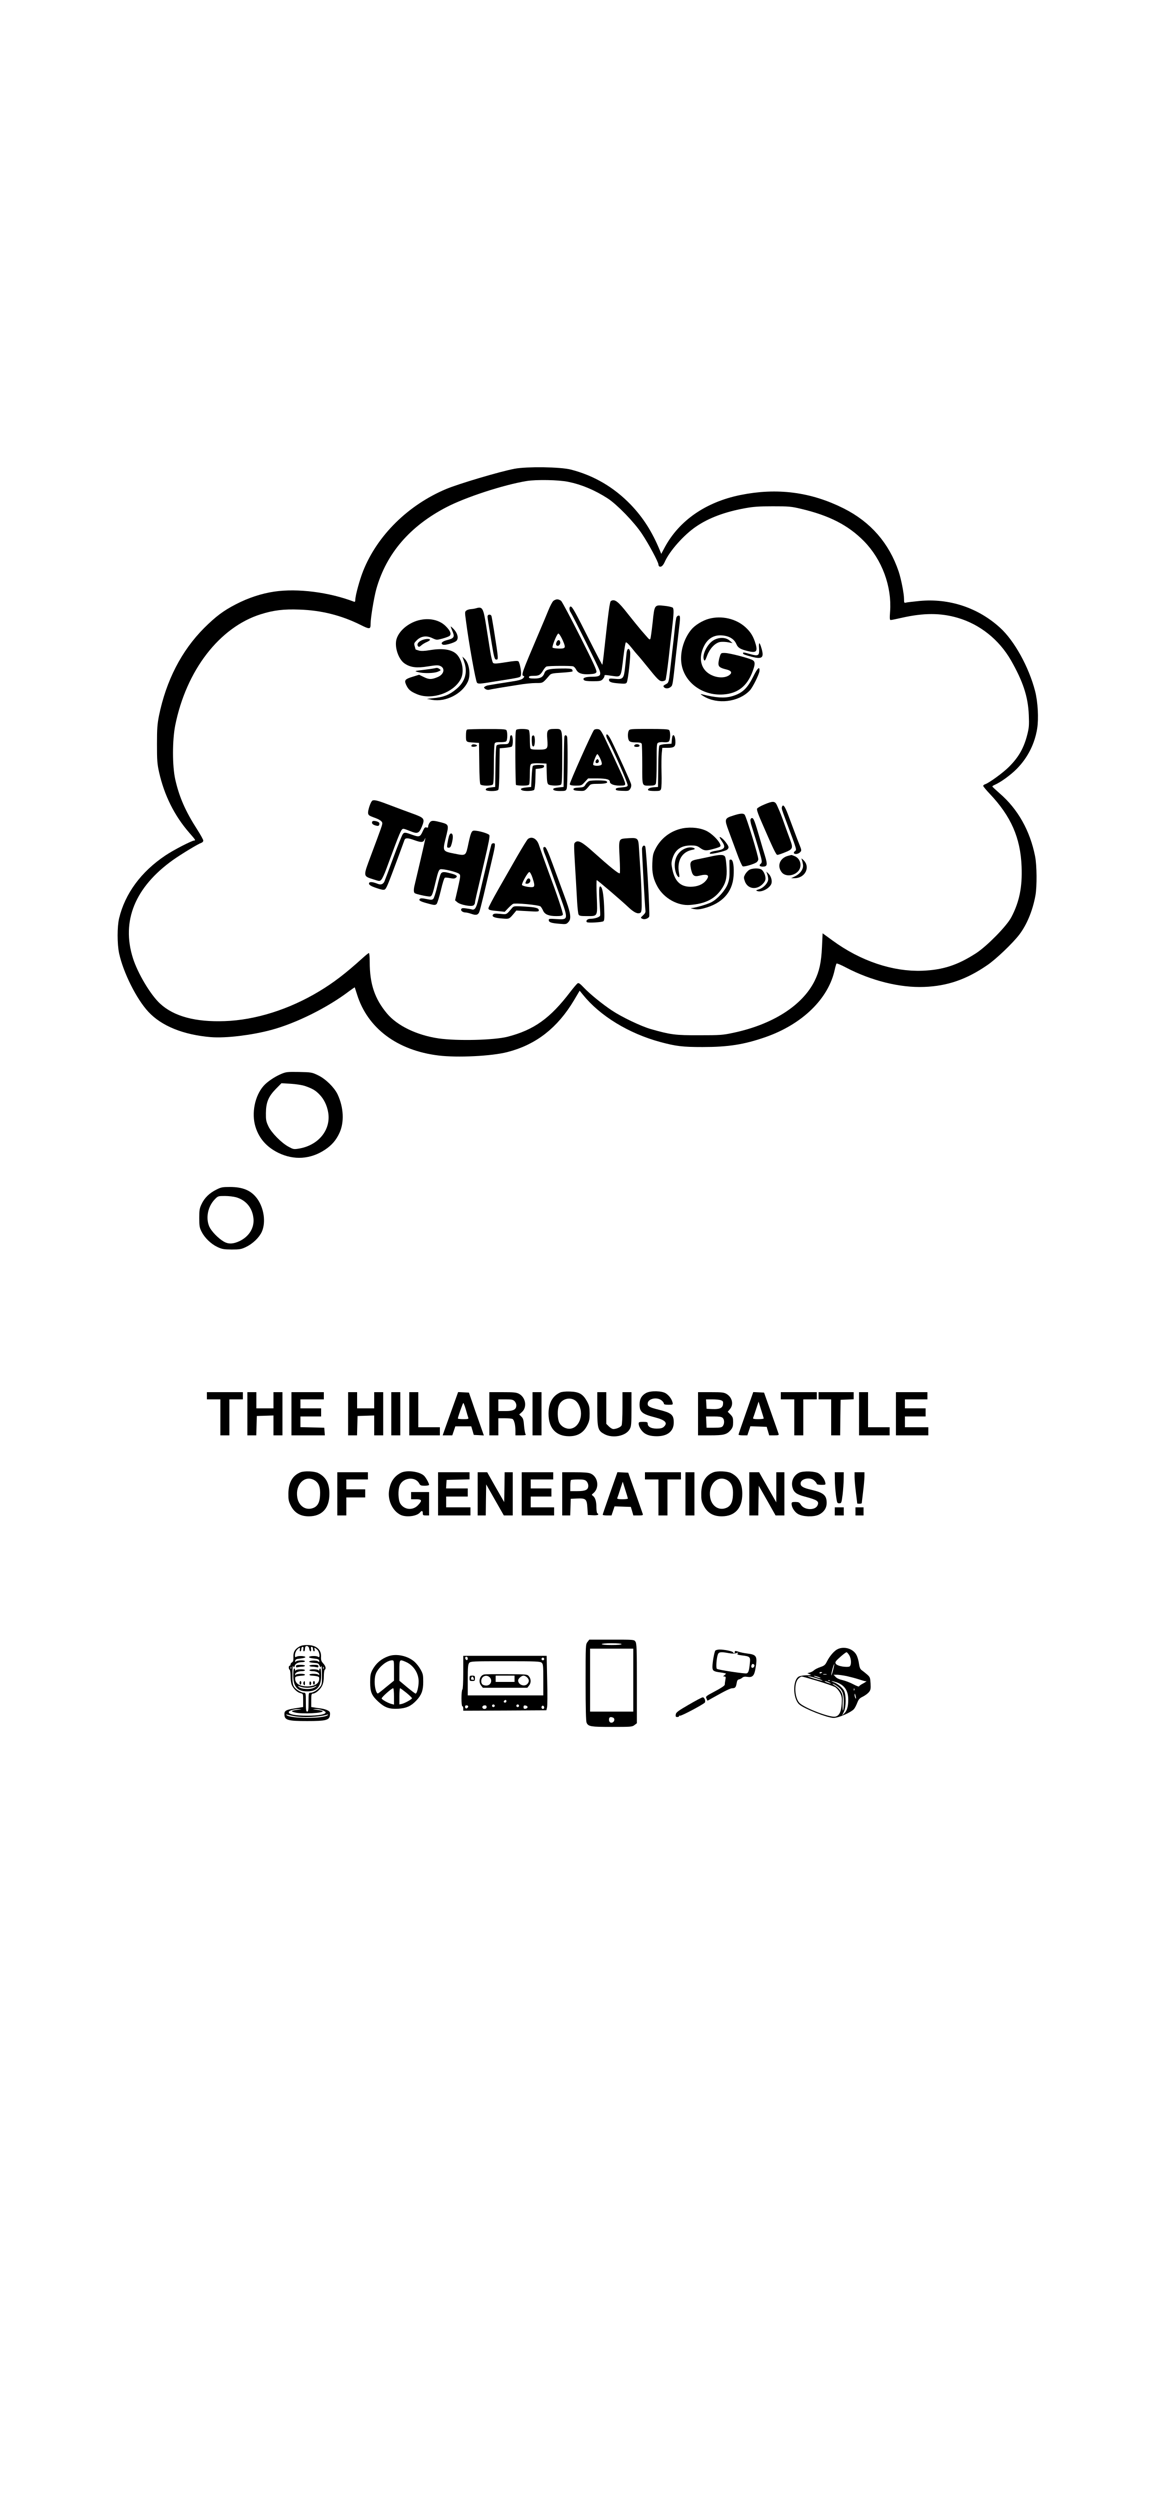 <?xml version="1.0" standalone="no"?>
<!DOCTYPE svg PUBLIC "-//W3C//DTD SVG 20010904//EN"
 "http://www.w3.org/TR/2001/REC-SVG-20010904/DTD/svg10.dtd">
<svg version="1.0" xmlns="http://www.w3.org/2000/svg"
 width="1284pt" height="2778pt" viewBox="0 0 1284 2778"
 preserveAspectRatio="xMidYMid meet">

<g transform="translate(0,2778) scale(0.1,-0.1)"
fill="#000000" stroke="none">
<path d="M5720 22571 c-168 -32 -618 -166 -760 -225 -423 -178 -765 -515 -923
-911 -39 -98 -87 -273 -87 -319 0 -18 -4 -26 -13 -23 -276 106 -628 151 -887
113 -143 -21 -289 -69 -428 -141 -138 -71 -222 -134 -353 -264 -252 -253 -422
-584 -502 -976 -18 -93 -22 -142 -22 -315 0 -178 3 -219 23 -309 58 -259 171
-486 338 -677 66 -75 71 -84 54 -84 -27 0 -234 -107 -321 -166 -271 -181 -449
-424 -515 -699 -22 -93 -22 -283 0 -388 46 -214 194 -510 326 -651 147 -158
388 -255 695 -281 166 -13 452 21 674 81 274 74 624 248 864 431 33 24 60 43
61 41 1 -2 12 -37 25 -78 117 -376 447 -623 906 -679 211 -26 591 -7 765 38
318 81 559 269 743 579 l61 103 35 -43 c189 -236 510 -432 861 -527 175 -47
247 -56 470 -56 287 0 463 28 699 110 410 143 702 427 771 751 7 32 16 62 20
67 3 4 49 -15 102 -43 282 -148 603 -228 873 -217 258 10 469 83 699 241 98
66 286 246 358 341 85 112 149 269 179 435 18 102 16 334 -4 435 -56 284 -192
525 -393 698 -43 38 -80 72 -82 77 -1 4 12 13 29 20 63 27 175 108 242 176
121 122 200 278 227 447 18 112 8 298 -23 418 -70 269 -231 560 -390 704 -244
222 -563 328 -894 297 -71 -7 -138 -15 -150 -18 -21 -6 -23 -3 -23 39 0 60
-32 224 -60 307 -106 314 -311 550 -610 700 -366 184 -742 232 -1150 149 -383
-78 -678 -282 -839 -579 l-40 -75 -16 40 c-85 206 -185 363 -322 506 -187 194
-410 325 -667 391 -118 30 -488 35 -626 9z m596 -145 c149 -30 296 -92 439
-184 106 -69 297 -266 382 -395 75 -112 183 -314 183 -341 0 -8 4 -17 9 -20
19 -12 42 7 61 50 53 121 213 301 349 393 141 96 317 162 541 203 91 17 155
22 310 22 179 0 205 -2 314 -28 315 -74 526 -182 701 -360 200 -204 311 -503
290 -783 -6 -75 -4 -93 7 -93 7 0 63 11 123 25 243 55 431 55 620 0 248 -72
461 -242 594 -473 135 -237 190 -405 198 -607 5 -112 2 -143 -16 -215 -38
-151 -96 -254 -205 -362 -63 -64 -222 -179 -263 -192 -13 -4 -23 -13 -23 -19
1 -7 33 -46 72 -87 238 -251 343 -491 355 -811 9 -225 -25 -392 -114 -561 -51
-98 -270 -321 -393 -401 -205 -132 -367 -185 -595 -194 -329 -13 -689 108
-1000 336 l-110 80 -7 -150 c-8 -175 -30 -274 -83 -381 -137 -273 -467 -483
-904 -575 -116 -25 -145 -27 -376 -27 -269 -1 -319 6 -541 69 -108 31 -325
135 -431 206 -106 70 -247 185 -312 254 -43 45 -58 56 -70 48 -9 -6 -45 -48
-81 -95 -224 -294 -403 -422 -695 -498 -151 -39 -562 -49 -770 -19 -243 36
-459 141 -573 277 -137 164 -192 329 -192 573 0 54 -4 99 -9 99 -4 0 -37 -26
-72 -58 -188 -170 -321 -272 -481 -368 -333 -201 -708 -319 -1049 -331 -327
-12 -567 53 -720 195 -106 98 -248 336 -302 507 -129 412 24 786 445 1088 92
65 281 180 316 191 12 4 22 15 22 25 0 10 -30 64 -67 122 -132 205 -201 363
-245 559 -33 150 -33 432 0 600 123 611 491 1089 950 1234 143 45 257 59 432
52 243 -8 464 -64 674 -168 108 -54 116 -53 116 12 0 66 40 304 65 390 112
391 372 693 778 904 213 111 636 249 893 291 107 17 353 13 460 -9z"/>
<path d="M6152 21103 c-12 -10 -37 -58 -57 -108 -20 -49 -67 -162 -105 -250
-195 -458 -198 -467 -167 -478 8 -3 6 -10 -8 -24 -15 -15 -49 -25 -130 -37
-119 -18 -228 -36 -260 -42 -11 -2 -27 -8 -35 -14 -13 -9 -12 -12 5 -26 11 -8
29 -12 40 -9 11 3 63 12 115 21 52 8 148 24 213 34 64 11 151 20 193 20 82 0
75 -4 153 86 16 19 33 23 135 29 64 4 118 10 120 14 3 4 1 13 -4 21 -6 10 -37
13 -132 11 -127 -2 -162 -12 -175 -49 -16 -46 -44 -62 -110 -62 -49 0 -63 3
-63 15 0 11 13 15 53 15 59 0 74 9 106 62 12 20 28 38 35 41 22 9 279 10 299
2 10 -4 25 -21 33 -37 21 -40 65 -55 147 -50 53 3 69 8 77 22 8 15 -27 92
-181 397 -105 208 -200 386 -211 396 -11 9 -30 17 -43 17 -13 0 -32 -8 -43
-17z m99 -428 c35 -78 36 -93 7 -100 -26 -6 -106 0 -115 8 -10 11 49 157 64
157 8 0 27 -29 44 -65z"/>
<path d="M6188 20646 c-8 -20 -9 -29 0 -38 16 -16 44 9 40 35 -5 31 -26 32
-40 3z"/>
<path d="M6791 21101 c-13 -8 -28 -124 -76 -565 -8 -77 -17 -141 -19 -143 -2
-2 -63 114 -136 259 -168 334 -198 388 -216 388 -18 0 -18 -40 0 -65 22 -32
305 -599 321 -644 20 -57 4 -71 -81 -71 -76 0 -112 -14 -93 -36 8 -10 35 -14
100 -14 78 0 91 3 109 22 11 12 20 28 20 35 0 15 -3 15 82 3 106 -15 100 -25
128 209 10 84 22 157 27 162 6 6 31 -18 63 -58 30 -38 62 -76 71 -85 10 -10
55 -64 100 -120 118 -147 139 -168 170 -168 14 0 31 6 37 13 5 6 21 118 36
247 14 129 30 271 36 315 21 180 23 230 8 243 -8 6 -50 16 -92 20 -112 12
-110 14 -131 -188 -10 -91 -21 -171 -25 -179 -6 -11 -13 -7 -32 15 -14 16 -45
52 -69 79 -24 28 -90 109 -147 181 -112 144 -149 171 -191 145z"/>
<path d="M5290 21020 c-14 -4 -39 -8 -56 -9 -16 -1 -39 -7 -49 -15 -18 -13
-18 -19 -6 -108 32 -250 109 -681 124 -695 14 -14 32 -13 184 12 314 50 294
45 303 70 10 25 -10 139 -27 156 -8 8 -49 5 -139 -10 -109 -17 -131 -18 -143
-7 -7 8 -22 67 -32 132 -10 66 -31 193 -45 284 -31 196 -41 213 -114 190z"/>
<path d="M5420 20929 c0 -12 5 -49 11 -83 5 -33 22 -135 37 -226 21 -130 31
-165 43 -168 33 -6 33 -9 -21 333 -12 72 -23 138 -26 148 -8 25 -44 22 -44 -4z"/>
<path d="M7521 20922 c-5 -9 -14 -69 -20 -132 -6 -63 -18 -169 -26 -235 -8
-66 -19 -165 -25 -220 -15 -139 -17 -143 -51 -160 -25 -13 -28 -19 -18 -31 16
-19 53 -18 77 4 20 18 20 15 57 357 9 77 22 194 30 260 19 152 19 175 0 175
-8 0 -19 -8 -24 -18z"/>
<path d="M7881 20904 c-72 -19 -159 -73 -199 -124 -76 -94 -119 -231 -109
-351 18 -220 226 -383 468 -366 160 11 264 92 324 252 31 82 32 110 3 129 -34
21 -256 79 -308 80 -44 1 -45 0 -58 -39 -7 -22 -14 -55 -15 -74 -2 -39 15 -53
91 -71 53 -13 64 -36 31 -61 -62 -47 -187 -29 -258 39 -66 63 -78 164 -31 269
39 88 103 133 187 133 89 -1 153 -36 179 -97 18 -42 43 -57 127 -78 101 -25
116 -4 78 108 -24 68 -53 111 -106 159 -105 94 -264 130 -404 92z"/>
<path d="M4649 20886 c-112 -31 -210 -114 -239 -202 -29 -85 17 -229 88 -277
65 -44 134 -53 260 -32 94 15 113 15 138 4 56 -27 39 -94 -31 -123 -66 -28
-96 -28 -152 0 l-54 26 -68 -21 c-89 -27 -99 -39 -76 -91 24 -53 50 -75 123
-105 165 -67 405 17 484 169 40 77 21 200 -40 270 -52 58 -156 76 -299 52 -66
-11 -101 -12 -127 -5 -20 6 -36 11 -36 12 0 1 -4 17 -10 36 -9 31 -7 36 23 66
47 47 109 55 173 24 47 -22 48 -22 113 -5 36 10 72 23 80 31 21 20 7 56 -43
106 -71 72 -189 97 -307 65z"/>
<path d="M5010 20818 c0 -3 9 -27 20 -53 27 -62 17 -79 -57 -97 -58 -14 -81
-39 -48 -52 23 -9 127 21 149 43 27 27 14 82 -29 129 -19 20 -35 34 -35 30z"/>
<path d="M7935 20667 c-73 -41 -136 -171 -108 -222 8 -13 14 -4 33 47 29 80
88 143 145 154 22 4 62 2 89 -3 l50 -10 -32 28 c-42 38 -117 40 -177 6z"/>
<path d="M4680 20661 c-37 -19 -49 -46 -31 -64 8 -8 17 -5 34 11 12 11 39 28
60 37 20 8 37 20 37 25 0 17 -63 11 -100 -9z"/>
<path d="M8438 20578 c6 -84 -6 -93 -96 -67 -76 22 -82 22 -82 10 0 -11 19
-19 100 -40 113 -29 136 -10 106 93 -22 75 -33 77 -28 4z"/>
<path d="M6966 20528 c-3 -24 -10 -92 -16 -153 -14 -138 -22 -147 -116 -138
-53 5 -64 3 -64 -9 0 -26 22 -35 107 -42 72 -6 83 -4 91 11 15 28 45 308 37
342 -10 45 -32 39 -39 -11z"/>
<path d="M5161 20424 c40 -115 10 -220 -88 -301 -79 -66 -142 -91 -263 -102
l-65 -7 59 -11 c150 -27 334 66 397 202 35 76 16 206 -37 256 l-24 23 21 -60z"/>
<path d="M4828 20353 c-9 -2 -63 -10 -120 -17 -102 -12 -103 -13 -63 -24 58
-17 179 -15 223 4 35 15 36 16 18 30 -20 14 -28 15 -58 7z"/>
<path d="M8375 20264 c-67 -135 -123 -187 -235 -220 -84 -25 -181 -19 -340 22
-17 4 -11 -3 19 -21 155 -97 393 -68 517 63 33 35 104 179 107 216 4 57 -21
35 -68 -60z"/>
<path d="M5193 19673 c-9 -3 -13 -27 -13 -69 0 -72 0 -71 95 -76 l50 -3 3
-224 c1 -145 6 -229 13 -238 14 -17 120 -18 137 -1 9 9 12 73 12 228 0 118 5
222 10 230 7 11 24 14 61 13 29 -1 59 3 66 9 16 13 17 110 1 126 -9 9 -70 12
-217 11 -114 0 -212 -3 -218 -6z"/>
<path d="M5741 19671 c-11 -7 -13 -62 -12 -307 1 -164 4 -301 7 -306 3 -4 36
-8 74 -8 53 0 69 4 74 16 3 9 6 60 6 114 0 72 4 101 14 109 9 8 43 11 93 9
l78 -3 3 -110 c2 -89 6 -112 19 -122 21 -16 125 -17 141 -1 9 9 12 90 12 305
0 333 6 313 -89 313 -75 0 -85 -15 -77 -112 9 -113 5 -118 -98 -118 -67 0 -85
3 -90 16 -3 9 -6 55 -6 103 0 54 -5 92 -12 99 -14 14 -116 16 -137 3z"/>
<path d="M6603 19668 c-25 -32 -274 -590 -269 -603 4 -11 22 -15 68 -15 60 0
64 1 99 40 l37 40 103 0 c102 -1 139 -11 139 -38 0 -24 45 -42 107 -42 58 0
63 2 63 22 0 12 -26 78 -59 147 -32 69 -80 173 -107 231 -99 213 -106 225
-140 228 -17 2 -35 -3 -41 -10z m71 -320 c16 -36 20 -57 13 -65 -12 -16 -83
-17 -92 -2 -8 12 34 119 46 119 5 0 20 -24 33 -52z"/>
<path d="M6632 19338 c-16 -16 -15 -38 2 -38 20 0 29 17 19 35 -7 12 -12 12
-21 3z"/>
<path d="M6990 19661 c-15 -30 -12 -97 6 -115 10 -11 34 -16 74 -16 44 0 59
-4 64 -16 3 -9 6 -114 6 -234 0 -246 -6 -230 85 -230 43 0 56 4 65 19 6 12 10
106 10 236 0 214 0 216 23 224 12 4 39 6 60 3 21 -2 44 1 52 8 18 15 21 110 3
128 -9 9 -73 12 -225 12 -200 0 -213 -1 -223 -19z"/>
<path d="M6740 19605 c0 -9 7 -29 15 -43 63 -113 227 -489 223 -510 -2 -13
-17 -18 -68 -22 -49 -4 -65 -9 -65 -20 0 -12 16 -16 72 -18 68 -3 73 -1 89 22
11 17 14 35 10 53 -7 27 -152 348 -219 483 -31 63 -57 88 -57 55z"/>
<path d="M5670 19586 c0 -14 -4 -36 -10 -50 -9 -24 -14 -26 -69 -26 -36 0 -63
-5 -70 -13 -7 -9 -12 -93 -13 -238 l-3 -224 -30 -3 c-55 -5 -75 -12 -75 -27 0
-20 122 -21 139 -2 7 9 12 93 13 238 l3 224 60 5 c33 3 66 9 73 13 19 12 16
127 -3 127 -9 0 -15 -9 -15 -24z"/>
<path d="M5914 19597 c-3 -8 -4 -36 -2 -63 2 -36 7 -49 18 -49 20 0 22 116 3
122 -7 3 -16 -2 -19 -10z"/>
<path d="M6275 19598 c-3 -7 -6 -137 -7 -288 l-3 -275 -52 -5 c-28 -3 -55 -8
-58 -12 -17 -17 12 -28 71 -28 60 0 65 2 74 26 11 27 14 552 4 578 -7 19 -23
21 -29 4z"/>
<path d="M7475 19598 c-2 -7 -6 -29 -7 -48 l-3 -35 -62 -3 c-34 -2 -66 -9 -72
-16 -7 -8 -12 -97 -13 -237 l-3 -224 -45 -3 c-46 -3 -74 -18 -64 -33 3 -5 34
-9 70 -9 58 0 65 2 73 23 5 13 8 95 5 183 -2 87 -1 185 3 217 l6 57 56 0 c79
0 93 12 89 80 -3 51 -22 79 -33 48z"/>
<path d="M5247 19504 c-16 -16 -5 -25 26 -22 17 2 31 8 30 13 -3 12 -46 19
-56 9z"/>
<path d="M7057 19503 c-15 -14 -6 -23 23 -23 20 0 30 5 30 15 0 15 -40 21 -53
8z"/>
<path d="M5923 19268 c-4 -7 -10 -62 -13 -123 l-5 -110 -52 -5 c-57 -6 -75
-16 -53 -30 23 -15 126 -12 138 3 6 7 13 62 14 123 l3 109 45 5 c32 4 46 10
48 23 3 15 -5 17 -57 17 -37 0 -63 -5 -68 -12z"/>
<path d="M6552 19102 c-12 -4 -31 -21 -42 -39 -17 -29 -24 -32 -77 -35 -44 -2
-58 -7 -58 -18 0 -11 15 -16 62 -18 65 -3 62 -5 118 61 12 14 31 17 99 17 81
0 115 12 86 30 -15 10 -156 11 -188 2z"/>
<path d="M4134 18878 c-20 -25 -45 -107 -42 -133 2 -22 12 -30 57 -46 69 -24
101 -45 101 -67 0 -19 -9 -45 -125 -355 -90 -241 -91 -231 27 -269 68 -22 69
-22 87 -3 11 11 36 65 56 120 158 428 165 445 191 445 8 0 42 -12 76 -26 78
-33 97 -25 128 50 35 87 28 97 -92 141 -115 42 -161 59 -298 111 -113 43 -152
51 -166 32z"/>
<path d="M8496 18840 c-38 -15 -73 -36 -79 -45 -7 -12 9 -59 63 -181 116 -267
148 -334 162 -334 7 0 44 12 81 27 90 35 96 48 62 138 -15 39 -42 115 -62 170
-35 99 -47 131 -84 213 -23 52 -43 54 -143 12z"/>
<path d="M8694 18816 c-7 -19 -6 -23 40 -146 131 -353 125 -330 101 -350 -8
-7 -12 -16 -9 -21 10 -16 50 -9 69 11 17 19 17 22 -7 82 -14 35 -39 99 -55
143 -17 44 -48 127 -69 184 -38 102 -58 129 -70 97z"/>
<path d="M8148 18716 c-93 -29 -96 -39 -48 -168 21 -56 62 -168 91 -246 28
-79 58 -146 66 -149 17 -7 117 22 151 43 12 8 22 24 22 36 0 39 -133 473 -152
495 -14 18 -51 15 -130 -11z"/>
<path d="M8343 18674 c-3 -8 2 -39 11 -67 43 -137 56 -180 85 -278 35 -122 36
-132 16 -149 -20 -17 -10 -30 24 -30 51 0 56 19 26 117 -15 48 -36 120 -47
158 -70 240 -79 265 -100 265 -5 0 -11 -7 -15 -16z"/>
<path d="M4137 18647 c-7 -19 9 -33 45 -42 21 -5 29 -3 34 10 8 21 -4 33 -42
41 -23 4 -33 2 -37 -9z"/>
<path d="M4776 18638 c-9 -12 -16 -31 -16 -41 0 -14 -5 -17 -19 -12 -16 5 -23
-2 -39 -37 -30 -68 -40 -72 -109 -48 -89 32 -97 33 -114 13 -9 -10 -57 -130
-108 -268 -50 -137 -95 -256 -99 -264 -17 -29 -40 -36 -74 -22 -49 20 -85 24
-93 12 -12 -20 12 -37 86 -61 52 -18 75 -21 87 -14 18 12 35 53 143 344 39
107 74 200 76 207 9 24 38 23 109 -3 79 -28 99 -27 114 8 10 23 10 23 6 -2 -3
-22 -88 -386 -115 -498 -14 -55 -14 -89 1 -98 19 -12 151 -40 170 -36 20 4 29
27 64 176 23 95 33 121 49 126 26 9 191 -31 211 -52 15 -14 13 -28 -15 -154
l-32 -139 25 -21 c33 -29 158 -53 181 -34 8 7 15 19 15 27 0 16 11 64 106 467
46 196 61 273 54 286 -9 18 -120 50 -169 50 -27 0 -37 -21 -62 -136 -32 -151
-25 -146 -166 -118 -121 24 -123 28 -90 163 40 161 41 159 -59 185 -82 21
-100 20 -118 -6z"/>
<path d="M7587 18575 c-133 -27 -244 -112 -304 -235 -23 -45 -28 -71 -31 -151
-5 -110 11 -179 59 -265 72 -127 225 -212 361 -200 165 13 267 63 342 166 54
74 70 137 63 250 -3 54 -10 107 -16 119 -15 27 -55 27 -170 1 -47 -10 -112
-24 -144 -30 -71 -14 -81 -29 -66 -104 16 -76 35 -92 93 -77 95 24 121 5 75
-53 -35 -44 -95 -69 -169 -70 -114 -1 -177 59 -205 191 -13 62 -13 76 0 121
30 100 95 147 205 147 55 0 71 -4 104 -28 44 -31 64 -33 138 -13 70 19 88 26
88 38 0 35 -73 116 -140 156 -71 42 -184 56 -283 37z"/>
<path d="M4991 18488 c-5 -18 -13 -54 -17 -80 -6 -44 -5 -48 14 -48 16 0 24
10 33 43 18 65 17 111 -3 115 -11 2 -19 -7 -27 -30z"/>
<path d="M8000 18475 c0 -3 11 -23 25 -43 47 -69 33 -91 -65 -106 -50 -7 -78
-21 -67 -32 10 -10 169 27 190 44 24 21 22 33 -13 80 -26 37 -70 72 -70 57z"/>
<path d="M5869 18457 c-9 -7 -63 -95 -122 -197 -58 -102 -153 -268 -211 -369
-58 -102 -106 -193 -106 -203 0 -20 14 -24 113 -33 l68 -7 38 40 c20 21 45 43
54 48 22 13 285 -12 305 -28 8 -7 21 -28 29 -46 18 -43 63 -62 148 -62 50 0
67 4 72 16 5 15 -60 210 -156 467 -30 81 -97 268 -110 308 -22 69 -78 100
-122 66z m50 -429 c23 -69 26 -94 11 -103 -17 -11 -121 6 -127 21 -6 17 65
144 82 144 7 0 23 -28 34 -62z"/>
<path d="M5852 17995 c-16 -34 -15 -35 7 -35 24 0 43 23 35 44 -9 24 -29 19
-42 -9z"/>
<path d="M6947 18463 c-68 -6 -70 -15 -59 -213 5 -91 6 -169 2 -174 -10 -10
-110 71 -294 236 -126 114 -171 137 -203 106 -15 -16 -16 1 12 -468 2 -41 7
-129 11 -195 4 -66 11 -128 16 -137 7 -15 23 -18 93 -18 122 0 118 -8 109 216
-4 101 -4 184 0 184 8 0 276 -229 357 -306 59 -55 101 -74 128 -57 13 9 16 32
14 144 0 74 -6 208 -12 299 -6 91 -14 209 -17 263 -8 133 -6 131 -157 120z"/>
<path d="M5465 18400 c-4 -6 -33 -124 -65 -263 -33 -138 -69 -294 -81 -345
-24 -102 -40 -127 -73 -118 -12 4 -42 9 -67 12 -37 5 -47 3 -52 -10 -7 -17 19
-36 51 -36 11 0 39 -7 62 -15 51 -18 73 -13 87 18 6 12 27 94 48 182 21 88 57
241 80 340 54 227 57 245 31 245 -8 0 -18 -5 -21 -10z"/>
<path d="M7151 18381 c-7 -5 -13 -19 -14 -32 -1 -40 33 -652 38 -683 4 -22 -2
-34 -25 -56 -30 -28 -30 -29 -11 -39 23 -13 65 0 78 23 10 18 -32 759 -44 780
-5 10 -13 12 -22 7z"/>
<path d="M6040 18350 c0 -11 7 -37 16 -58 9 -20 41 -107 71 -192 30 -85 77
-218 105 -295 87 -243 86 -247 -47 -238 -74 5 -85 4 -85 -10 0 -25 27 -35 115
-42 77 -7 81 -6 104 19 36 38 26 101 -47 296 -33 91 -91 248 -129 350 -49 134
-73 186 -85 188 -13 2 -18 -3 -18 -18z"/>
<path d="M7627 18355 c-80 -28 -127 -101 -126 -195 0 -55 23 -120 45 -127 8
-3 9 11 2 49 -24 133 33 232 146 254 21 3 34 10 29 14 -17 16 -60 18 -96 5z"/>
<path d="M8765 18271 c-95 -23 -131 -113 -74 -185 40 -50 135 -42 184 15 45
54 24 138 -40 165 -19 8 -36 14 -37 13 -2 -1 -16 -4 -33 -8z"/>
<path d="M8914 18225 c5 -11 10 -36 13 -55 6 -47 -29 -98 -87 -127 l-45 -22
32 0 c125 -3 189 128 100 206 -20 18 -20 17 -13 -2z"/>
<path d="M8109 18218 c0 -7 0 -56 1 -108 1 -76 -3 -107 -20 -153 -27 -72 -114
-169 -184 -204 -48 -24 -176 -61 -221 -64 -11 -1 1 -5 28 -10 35 -7 63 -5 110
7 204 53 319 177 332 359 7 103 -4 179 -28 183 -9 2 -17 -2 -18 -10z"/>
<path d="M8328 18113 c-15 -10 -35 -32 -45 -50 -16 -30 -16 -37 -3 -75 30 -86
128 -102 197 -33 23 23 33 42 33 64 0 39 -24 87 -49 101 -30 15 -103 12 -133
-7z"/>
<path d="M4899 18068 c-6 -12 -24 -75 -39 -141 -15 -65 -35 -126 -43 -135 -14
-13 -23 -13 -77 -2 -47 10 -64 10 -73 1 -15 -15 1 -26 68 -45 92 -26 103 -27
119 -11 8 8 29 76 47 151 18 78 37 138 45 141 7 3 33 0 58 -5 34 -7 50 -6 63
4 25 18 9 32 -58 49 -74 20 -96 19 -110 -7z"/>
<path d="M8529 18067 c6 -16 11 -41 11 -57 0 -40 -52 -97 -102 -112 -36 -11
-38 -13 -18 -20 47 -17 139 32 156 84 10 33 -5 83 -32 109 l-25 24 10 -28z"/>
<path d="M6661 17863 c0 -38 4 -107 7 -154 4 -47 6 -93 4 -102 -4 -18 -59 -37
-110 -37 -31 0 -53 -22 -38 -37 10 -11 170 -2 184 10 12 10 13 39 8 166 -7
150 -22 221 -45 221 -7 0 -11 -26 -10 -67z"/>
<path d="M5695 17693 c-68 -80 -60 -76 -134 -68 -54 5 -70 4 -80 -8 -18 -23
16 -38 104 -44 78 -6 74 -8 133 62 l22 27 125 -7 c110 -7 125 -6 125 8 0 27
-33 36 -157 43 -113 6 -121 6 -138 -13z"/>
<path d="M3126 15846 c-73 -31 -156 -87 -196 -133 -98 -111 -136 -306 -90
-454 40 -130 124 -225 253 -289 174 -85 359 -73 520 34 75 50 123 105 160 185
56 119 48 285 -20 430 -37 78 -135 174 -219 213 -66 32 -74 33 -209 36 -130 2
-144 1 -199 -22z m265 -134 c83 -29 116 -48 161 -95 50 -51 84 -122 97 -202
30 -191 -108 -361 -323 -398 -59 -10 -64 -9 -116 19 -80 42 -194 158 -227 230
-24 51 -28 71 -27 144 1 120 28 185 110 269 l63 64 103 -6 c61 -4 126 -14 159
-25z"/>
<path d="M2404 14560 c-76 -38 -131 -91 -163 -160 -23 -48 -26 -68 -26 -155 0
-86 3 -107 25 -150 33 -68 106 -139 177 -172 51 -24 71 -27 158 -28 88 0 107
3 157 27 77 36 150 106 179 171 46 104 24 262 -51 366 -67 92 -158 131 -305
131 -82 0 -98 -3 -151 -30z m223 -85 c110 -33 180 -119 191 -237 9 -104 -49
-198 -154 -249 -72 -34 -125 -36 -176 -6 -62 36 -138 115 -161 166 -42 96 -17
224 61 304 35 36 37 37 112 37 42 0 99 -7 127 -15z"/>
<path d="M6227 12306 c-85 -38 -129 -119 -129 -235 0 -161 82 -250 228 -251
94 0 159 38 199 115 26 51 30 69 30 139 -1 71 -4 88 -30 135 -44 80 -88 105
-189 108 -50 2 -92 -3 -109 -11z m185 -104 c86 -97 47 -276 -65 -297 -49 -9
-105 19 -129 65 -22 43 -24 146 -4 195 33 79 142 99 198 37z"/>
<path d="M7179 12299 c-48 -28 -69 -67 -69 -126 0 -83 29 -107 171 -143 116
-30 146 -62 98 -106 -16 -14 -36 -19 -79 -19 -63 0 -100 21 -100 57 0 15 -8
18 -50 18 -44 0 -50 -3 -50 -20 0 -28 23 -70 52 -96 33 -30 82 -44 152 -44
118 1 186 56 186 153 0 86 -25 107 -167 142 -101 25 -123 37 -123 66 0 56 100
80 154 38 14 -11 26 -27 26 -35 0 -10 13 -14 51 -14 51 0 51 0 45 28 -9 34
-34 70 -70 96 -42 32 -177 35 -227 5z"/>
<path d="M2300 12270 l0 -40 75 0 75 0 0 -200 0 -200 50 0 50 0 0 200 0 200
75 0 75 0 0 40 0 40 -200 0 -200 0 0 -40z"/>
<path d="M2750 12070 l0 -240 50 0 49 0 3 108 3 107 93 3 92 3 0 -111 0 -110
50 0 50 0 0 240 0 240 -50 0 -50 0 0 -90 0 -90 -95 0 -95 0 0 90 0 90 -50 0
-50 0 0 -240z"/>
<path d="M3240 12070 l0 -240 186 0 185 0 -3 43 -3 42 -132 3 -133 3 0 59 0
60 115 0 115 0 0 45 0 45 -115 0 -115 0 0 50 0 50 130 0 130 0 0 40 0 40 -180
0 -180 0 0 -240z"/>
<path d="M3870 12070 l0 -240 50 0 49 0 3 108 3 107 93 3 92 3 0 -111 0 -110
50 0 50 0 0 240 0 240 -50 0 -50 0 0 -90 0 -90 -95 0 -95 0 0 90 0 90 -50 0
-50 0 0 -240z"/>
<path d="M4350 12070 l0 -240 50 0 50 0 0 240 0 240 -50 0 -50 0 0 -240z"/>
<path d="M4550 12070 l0 -240 170 0 170 0 0 45 0 45 -120 0 -120 0 0 195 0
195 -50 0 -50 0 0 -240z"/>
<path d="M5047 12183 c-25 -70 -64 -179 -86 -240 l-40 -113 53 0 54 0 17 50
17 50 89 0 88 0 14 -47 14 -48 56 -3 56 -3 -50 143 c-28 79 -66 186 -83 238
l-33 95 -60 3 -60 3 -46 -128z m132 -67 c11 -41 24 -82 27 -90 5 -14 -4 -16
-55 -16 -34 0 -61 3 -61 7 0 16 55 173 61 173 3 0 16 -33 28 -74z"/>
<path d="M5440 12070 l0 -240 50 0 50 0 0 95 0 95 73 0 c39 0 78 -4 85 -8 18
-12 32 -68 32 -129 l0 -53 61 0 c48 0 59 3 52 13 -6 6 -13 48 -17 92 -5 66
-10 84 -30 103 l-24 24 30 27 c60 54 43 162 -33 203 -28 15 -57 18 -181 18
l-148 0 0 -240z m280 140 c11 -11 20 -31 20 -45 0 -48 -31 -65 -120 -65 l-80
0 0 65 0 65 80 0 c67 0 83 -3 100 -20z"/>
<path d="M5920 12070 l0 -240 50 0 50 0 0 240 0 240 -50 0 -50 0 0 -240z"/>
<path d="M6640 12122 c0 -217 7 -240 80 -279 94 -50 240 -20 281 57 17 30 19
59 19 222 l0 188 -50 0 -50 0 0 -176 c0 -96 -4 -184 -10 -194 -10 -19 -59 -40
-92 -40 -11 0 -33 13 -49 29 l-29 29 0 176 0 176 -50 0 -50 0 0 -188z"/>
<path d="M7760 12070 l0 -240 135 0 c152 0 185 9 228 59 22 27 27 42 27 88 0
47 -4 58 -30 85 l-30 30 25 30 c43 51 26 130 -38 168 -28 17 -51 20 -174 20
l-143 0 0 -240z m255 150 c22 -8 26 -15 23 -42 -4 -44 -36 -59 -118 -56 l-65
3 -3 53 -3 52 70 0 c38 0 82 -4 96 -10z m19 -196 c20 -19 21 -64 2 -90 -12
-16 -27 -19 -98 -19 l-83 0 -3 63 -3 62 85 0 c64 0 88 -4 100 -16z"/>
<path d="M8292 12078 c-45 -128 -82 -236 -82 -240 0 -5 22 -8 49 -8 l49 0 17
50 17 51 90 -3 91 -3 14 -47 14 -48 55 0 c48 0 55 2 49 18 -3 9 -40 116 -83
237 l-78 220 -60 3 -60 3 -82 -233z m198 -60 c0 -5 -27 -8 -61 -8 -45 0 -60 3
-57 13 3 6 18 50 33 97 l28 85 28 -90 c16 -50 29 -93 29 -97z"/>
<path d="M8680 12270 l0 -40 75 0 75 0 0 -200 0 -200 50 0 50 0 0 200 0 200
75 0 75 0 0 40 0 40 -200 0 -200 0 0 -40z"/>
<path d="M9100 12270 l0 -40 70 0 70 0 0 -200 0 -200 50 0 50 0 2 198 3 197
73 3 72 3 0 39 0 40 -195 0 -195 0 0 -40z"/>
<path d="M9550 12070 l0 -240 170 0 170 0 0 45 0 45 -120 0 -120 0 0 195 0
195 -50 0 -50 0 0 -240z"/>
<path d="M9960 12070 l0 -240 180 0 180 0 0 45 0 45 -130 0 -130 0 0 60 0 60
115 0 115 0 0 45 0 45 -115 0 -115 0 0 50 0 50 125 0 125 0 0 40 0 40 -175 0
-175 0 0 -240z"/>
<path d="M3340 11419 c-88 -35 -133 -114 -134 -235 -1 -70 3 -88 29 -139 40
-77 105 -115 199 -115 146 1 228 90 228 250 0 116 -38 187 -124 231 -41 21
-154 26 -198 8z m158 -89 c47 -29 65 -78 60 -165 -4 -86 -30 -129 -88 -146
-77 -23 -150 30 -165 121 -25 146 86 255 193 190z"/>
<path d="M4455 11413 c-77 -40 -119 -107 -131 -205 -13 -107 44 -221 130 -262
64 -30 179 -15 215 27 19 24 31 21 31 -8 0 -22 4 -25 35 -25 l35 0 0 130 0
130 -100 0 -100 0 0 -40 0 -40 55 0 c66 0 71 -13 23 -65 -58 -63 -154 -54
-198 17 -24 40 -28 151 -6 203 37 87 173 101 216 21 11 -22 20 -26 62 -26 26
0 48 5 48 10 0 18 -37 84 -57 102 -52 48 -195 65 -258 31z"/>
<path d="M7930 11419 c-88 -35 -133 -114 -134 -235 -1 -70 3 -88 29 -139 40
-77 105 -115 199 -115 146 1 228 90 228 250 0 116 -38 187 -124 231 -41 21
-154 26 -198 8z m158 -89 c47 -29 65 -78 60 -165 -4 -86 -30 -129 -88 -146
-77 -23 -150 30 -165 121 -25 146 86 255 193 190z"/>
<path d="M8882 11414 c-61 -31 -90 -97 -72 -163 14 -54 45 -77 135 -101 144
-38 165 -53 142 -101 -28 -55 -145 -50 -182 8 -17 28 -26 32 -62 33 -37 0 -43
-3 -43 -21 0 -37 31 -88 68 -111 54 -33 175 -38 236 -9 55 27 86 73 86 129 0
86 -34 115 -170 147 -92 21 -120 38 -120 70 0 55 109 77 155 30 14 -13 25 -29
25 -35 0 -5 22 -10 50 -10 50 0 50 0 44 28 -8 34 -33 70 -68 96 -38 29 -175
34 -224 10z"/>
<path d="M3750 11180 l0 -240 50 0 50 0 0 100 0 100 105 0 105 0 0 45 0 45
-105 0 -105 0 0 55 0 55 120 0 120 0 0 40 0 40 -170 0 -170 0 0 -240z"/>
<path d="M4870 11180 l0 -240 180 0 180 0 0 45 0 45 -135 0 -135 0 0 60 0 60
120 0 120 0 0 45 0 45 -121 0 -120 0 3 48 3 47 128 3 127 3 0 39 0 40 -175 0
-175 0 0 -240z"/>
<path d="M5310 11180 l0 -240 45 0 45 0 2 172 3 173 98 -173 98 -172 50 0 49
0 0 240 0 240 -45 0 -45 0 -2 -166 -3 -166 -95 166 -94 166 -53 0 -53 0 0
-240z"/>
<path d="M5800 11180 l0 -240 180 0 180 0 0 45 0 45 -130 0 -130 0 0 60 0 60
115 0 115 0 0 45 0 45 -115 0 -115 0 0 50 0 50 125 0 125 0 0 40 0 40 -175 0
-175 0 0 -240z"/>
<path d="M6250 11180 l0 -240 45 0 44 0 3 93 3 92 70 3 c99 4 109 -5 115 -105
l5 -78 58 -3 c53 -3 73 7 47 23 -5 3 -10 33 -10 65 0 66 -12 107 -38 127 -16
12 -16 14 4 30 71 58 53 184 -31 219 -24 10 -75 14 -175 14 l-140 0 0 -240z
m270 140 c11 -11 20 -33 20 -49 0 -46 -30 -61 -122 -61 l-78 0 0 58 c0 32 3
62 7 65 3 4 39 7 80 7 60 0 77 -4 93 -20z"/>
<path d="M6782 11188 c-45 -128 -82 -236 -82 -240 0 -5 22 -8 49 -8 l49 0 17
50 17 51 90 -3 91 -3 14 -47 14 -48 55 0 c48 0 55 2 49 18 -3 9 -40 116 -83
237 l-78 220 -60 3 -60 3 -82 -233z m198 -60 c0 -5 -27 -8 -61 -8 -45 0 -60 3
-57 13 3 6 18 50 33 97 l28 85 28 -90 c16 -50 29 -93 29 -97z"/>
<path d="M7170 11380 l0 -40 75 0 75 0 0 -200 0 -200 50 0 50 0 0 200 0 200
75 0 75 0 0 40 0 40 -200 0 -200 0 0 -40z"/>
<path d="M7620 11180 l0 -240 50 0 50 0 0 240 0 240 -50 0 -50 0 0 -240z"/>
<path d="M8330 11180 l0 -240 50 0 50 0 2 165 3 165 94 -165 93 -165 49 0 49
0 0 240 0 240 -45 0 -45 0 0 -167 0 -168 -96 168 -95 167 -55 0 -54 0 0 -240z"/>
<path d="M9281 11338 c0 -46 6 -123 12 -173 12 -86 13 -90 37 -90 24 0 25 3
37 95 6 52 12 130 12 173 l1 77 -50 0 -50 0 1 -82z"/>
<path d="M9500 11368 c0 -29 7 -107 15 -173 8 -65 15 -121 15 -122 0 -2 11 -3
25 -3 14 0 25 3 25 8 0 4 7 61 15 127 8 65 15 141 15 167 l0 48 -55 0 -55 0 0
-52z"/>
<path d="M9280 10985 l0 -45 50 0 50 0 0 45 0 45 -50 0 -50 0 0 -45z"/>
<path d="M9510 10985 l0 -45 45 0 45 0 0 45 0 45 -45 0 -45 0 0 -45z"/>
<path d="M6531 9534 c-21 -26 -21 -37 -21 -450 0 -289 4 -431 11 -447 19 -43
46 -47 283 -47 211 0 225 1 250 21 l26 20 0 443 c0 383 -2 444 -16 464 -15 22
-18 22 -264 22 l-249 0 -20 -26z m379 -24 c0 -6 -43 -10 -110 -10 -67 0 -110
4 -110 10 0 6 43 10 110 10 67 0 110 -4 110 -10z m130 -400 l0 -350 -240 0
-240 0 0 350 0 350 240 0 240 0 0 -350z m-226 -416 c22 -8 20 -41 -2 -53 -22
-12 -42 3 -42 29 0 28 14 36 44 24z"/>
<path d="M3323 9480 c-47 -28 -64 -60 -61 -115 1 -35 -3 -50 -15 -57 -10 -5
-17 -16 -17 -23 0 -8 -4 -15 -10 -15 -5 0 -10 -9 -10 -19 0 -11 5 -23 10 -26
6 -3 10 -35 10 -71 0 -36 6 -80 14 -98 18 -42 62 -84 98 -91 28 -6 28 -8 28
-80 l0 -74 -37 -6 c-159 -23 -175 -31 -171 -84 5 -56 44 -66 253 -66 210 0
248 10 253 67 3 32 -1 39 -26 52 -17 9 -49 18 -73 21 -24 3 -59 8 -76 11 l-33
5 0 74 c0 64 3 75 17 75 30 0 83 44 103 86 14 28 20 61 20 107 0 36 5 69 10
72 18 11 11 41 -17 71 -21 23 -26 37 -24 75 3 81 -55 129 -156 129 -40 0 -68
-6 -90 -20z m115 -23 c2 -15 8 -27 14 -27 6 0 8 11 6 25 -4 17 -1 25 8 25 8 0
14 -11 14 -25 0 -14 5 -25 11 -25 6 0 9 9 6 20 -7 26 1 25 30 -2 27 -25 35
-101 9 -79 -17 14 -101 11 -101 -4 0 -5 25 -12 55 -15 44 -4 56 -9 59 -25 3
-16 1 -17 -12 -7 -18 15 -96 12 -100 -3 -1 -5 22 -11 51 -13 47 -3 54 -6 64
-30 10 -25 11 -26 18 -7 5 12 9 -23 9 -92 1 -106 0 -113 -25 -143 -30 -35 -73
-60 -104 -60 -19 0 -20 -6 -20 -105 0 -87 -3 -105 -15 -105 -12 0 -15 18 -15
105 0 100 -1 105 -21 105 -32 0 -94 38 -112 70 -13 22 -17 52 -16 137 0 70 3
101 9 88 9 -19 9 -19 16 3 7 26 40 42 85 42 16 0 29 5 29 10 0 14 -84 12 -99
-2 -10 -11 -12 -9 -9 7 3 16 13 21 58 25 30 3 55 10 55 15 0 15 -84 18 -101 4
-25 -20 -18 51 8 78 26 28 38 29 31 3 -3 -11 0 -20 6 -20 6 0 11 11 11 25 0
14 6 25 14 25 9 0 12 -8 8 -25 -2 -15 0 -25 7 -25 6 0 11 11 11 23 0 13 3 27
7 31 15 14 38 0 41 -27z m-201 -219 c-3 -8 -6 -5 -6 6 -1 11 2 17 5 13 3 -3 4
-12 1 -19z m360 0 c-3 -8 -6 -5 -6 6 -1 11 2 17 5 13 3 -3 4 -12 1 -19z m-290
-458 c-72 -9 -79 -16 -30 -29 75 -21 333 -8 309 16 -3 3 -31 9 -63 13 -54 7
-55 7 -15 9 45 1 112 -21 112 -38 0 -22 -78 -36 -205 -36 -132 0 -205 14 -205
39 0 17 55 34 110 34 42 -1 42 -1 -13 -8z m-38 -70 c99 -19 275 -11 366 16 13
4 17 3 10 -4 -42 -42 -418 -42 -460 0 -7 7 -3 8 10 4 11 -3 44 -10 74 -16z"/>
<path d="M3290 9264 c0 -12 6 -15 23 -10 12 3 34 6 50 6 15 0 27 5 27 10 0 6
-22 10 -50 10 -39 0 -50 -3 -50 -16z"/>
<path d="M3440 9270 c0 -5 12 -10 28 -10 15 0 37 -3 50 -6 16 -5 22 -2 22 10
0 13 -11 16 -50 16 -27 0 -50 -4 -50 -10z"/>
<path d="M3260 9163 c0 -126 45 -178 155 -178 110 0 155 52 155 178 0 45 -4
77 -10 77 -5 0 -10 -8 -11 -17 0 -11 -3 -13 -6 -5 -6 15 -103 17 -103 2 0 -5
13 -10 29 -10 45 0 81 -17 80 -37 0 -11 -3 -13 -6 -5 -6 15 -103 17 -103 2 0
-5 11 -10 24 -10 13 0 38 -3 55 -6 29 -6 32 -10 29 -38 -5 -47 -55 -76 -133
-76 -78 0 -128 29 -133 76 -3 28 0 32 29 38 17 3 42 6 55 6 13 0 24 5 24 10 0
15 -97 13 -103 -2 -3 -8 -6 -6 -6 5 -1 20 35 37 80 37 16 0 29 5 29 10 0 15
-97 13 -103 -2 -3 -8 -6 -6 -6 5 -1 9 -5 17 -11 17 -6 0 -10 -32 -10 -77z
m165 -138 c28 1 61 7 73 14 12 6 22 9 22 7 0 -3 -14 -13 -32 -22 -41 -21 -141
-15 -166 10 -16 16 -15 16 18 3 19 -8 58 -13 85 -12z"/>
<path d="M3330 9080 c0 -11 5 -20 10 -20 6 0 10 9 10 20 0 11 -4 20 -10 20 -5
0 -10 -9 -10 -20z"/>
<path d="M3373 9084 c-3 -8 -1 -20 6 -27 8 -8 11 -4 11 16 0 30 -7 35 -17 11z"/>
<path d="M3440 9075 c0 -15 4 -24 10 -20 6 3 10 12 10 20 0 8 -4 17 -10 20 -6
4 -10 -5 -10 -20z"/>
<path d="M3480 9080 c0 -11 5 -20 10 -20 6 0 10 9 10 20 0 11 -4 20 -10 20 -5
0 -10 -9 -10 -20z"/>
<path d="M9315 9456 c-38 -17 -88 -73 -120 -135 -21 -43 -31 -51 -76 -66 -28
-10 -59 -25 -69 -35 -9 -9 -30 -21 -46 -25 l-29 -8 26 -11 c24 -10 20 -11 -36
-12 -34 -1 -72 -7 -84 -14 -70 -37 -69 -240 2 -308 50 -48 315 -152 385 -152
53 0 191 60 225 98 10 11 26 42 36 68 16 41 26 53 64 71 24 12 54 34 67 50 19
24 21 37 18 97 -4 64 -6 70 -40 100 -20 17 -46 38 -58 46 -17 12 -25 31 -31
73 -4 32 -16 74 -27 95 -35 69 -132 101 -207 68z m125 -68 c26 -42 27 -114 3
-127 -11 -5 -41 -5 -77 0 -64 11 -91 32 -73 59 15 22 106 100 118 100 5 0 18
-15 29 -32z m-180 -173 c-11 -38 -19 -61 -19 -49 -1 22 28 128 34 122 1 -1 -5
-34 -15 -73z m-120 -19 c0 -2 -7 -6 -15 -10 -8 -3 -15 -1 -15 4 0 6 7 10 15
10 8 0 15 -2 15 -4z m48 -23 c-10 -2 -26 -2 -35 0 -10 3 -2 5 17 5 19 0 27 -2
18 -5z m224 -18 c40 -9 102 -25 138 -37 36 -12 68 -21 73 -20 21 6 2 -10 -33
-28 -22 -11 -40 -25 -40 -30 0 -5 -29 5 -64 24 -35 19 -89 39 -119 46 -34 7
-63 20 -77 35 l-23 25 36 0 c19 0 69 -7 109 -15z m-323 -28 c35 -11 60 -22 55
-24 -5 -1 -52 11 -104 27 -52 17 -77 28 -55 24 22 -3 69 -15 104 -27z m11 18
c19 -7 28 -13 20 -13 -8 0 -31 6 -50 13 -19 7 -28 13 -20 13 8 0 31 -6 50 -13z
m-11 -44 c89 -27 176 -58 194 -68 18 -10 42 -39 55 -63 20 -39 23 -55 19 -122
-6 -93 -27 -135 -73 -144 -61 -11 -345 98 -397 153 -54 58 -62 219 -12 269 13
13 30 24 38 24 7 0 86 -22 176 -49z m138 3 c-3 -3 -12 -4 -19 -1 -8 3 -5 6 6
6 11 1 17 -2 13 -5z m-12 -19 c39 -17 21 -18 -25 0 -19 7 -28 14 -20 14 8 0
29 -6 45 -14z m86 0 c87 -30 129 -92 129 -192 0 -76 -14 -124 -45 -153 l-24
-23 19 39 c28 54 28 195 1 240 -22 37 -73 77 -116 92 -16 6 -25 11 -19 11 6 1
31 -6 55 -14z m0 -38 c62 -42 79 -79 79 -176 0 -47 -4 -92 -8 -98 -4 -7 -6 29
-5 80 4 82 1 96 -19 132 -13 22 -41 50 -63 62 -22 13 -35 23 -29 23 6 0 26
-10 45 -23z m196 -49 c-3 -8 -6 -5 -6 6 -1 11 2 17 5 13 3 -3 4 -12 1 -19z
m17 -73 c5 -22 4 -26 -4 -15 -5 8 -10 24 -10 34 0 26 6 18 14 -19z"/>
<path d="M7952 9438 c-11 -15 -32 -130 -32 -181 0 -44 13 -52 93 -62 31 -4 57
-10 57 -13 0 -2 -8 -11 -17 -18 -17 -13 -17 -13 0 -14 15 0 17 -5 11 -37 -4
-21 -7 -45 -7 -53 1 -10 -38 -37 -107 -73 -105 -56 -108 -58 -96 -82 l11 -24
50 28 c155 87 204 111 228 111 30 0 39 11 47 60 4 24 11 36 25 38 11 2 28 11
37 19 13 11 29 14 57 9 56 -9 77 13 90 95 23 136 13 152 -94 165 -33 4 -77 13
-97 20 -35 12 -42 11 -39 -8 2 -12 -17 -10 -21 2 -4 11 -95 30 -148 30 -21 0
-42 -6 -48 -12z m150 -28 c38 -7 64 -7 83 0 24 9 26 8 16 -3 -10 -12 -2 -16
46 -22 91 -11 97 -17 89 -86 -8 -85 -16 -108 -36 -114 -19 -6 -311 38 -330 50
-13 8 -5 120 11 162 10 26 34 29 121 13z m283 -130 c10 -16 -16 -43 -28 -31
-11 11 -2 41 12 41 5 0 13 -5 16 -10z"/>
<path d="M4319 9376 c-82 -29 -141 -80 -181 -156 -19 -38 -23 -60 -23 -135 0
-107 17 -147 90 -214 72 -66 122 -84 220 -79 91 5 143 28 202 90 59 62 78 113
78 208 0 76 -3 91 -30 139 -16 29 -47 68 -69 87 -76 65 -200 91 -287 60z m61
-159 l0 -113 -85 -69 c-46 -39 -88 -71 -93 -73 -17 -5 -37 63 -37 128 0 44 6
77 19 104 35 69 119 135 174 136 22 0 22 -2 22 -113z m128 97 c87 -36 146
-125 146 -219 0 -60 -19 -135 -34 -135 -4 0 -47 32 -94 71 l-86 72 0 113 c0
127 0 127 68 98z m-128 -385 l0 -91 -27 7 c-37 9 -106 47 -110 61 -4 12 111
114 128 114 5 0 9 -41 9 -91z m138 40 c34 -28 62 -55 62 -60 0 -11 -78 -55
-112 -63 l-28 -6 0 90 c0 49 3 90 8 90 4 0 35 -23 70 -51z"/>
<path d="M5150 9196 c0 -113 -4 -187 -10 -191 -5 -3 -10 -46 -10 -96 0 -53 4
-89 10 -89 6 0 10 -11 10 -25 l0 -25 462 2 462 3 7 30 c5 16 6 152 2 302 l-6
273 -464 0 -463 0 0 -184z m50 153 c0 -24 -23 -21 -28 4 -2 10 3 17 12 17 10
0 16 -9 16 -21z m850 -4 c0 -8 -7 -15 -15 -15 -8 0 -15 7 -15 15 0 8 7 15 15
15 8 0 15 -7 15 -15z m-28 -42 c16 -14 18 -34 18 -190 l0 -173 -420 0 -420 0
0 172 c0 145 3 174 17 190 15 17 41 18 401 18 345 0 387 -2 404 -17z m-392
-428 c0 -8 -7 -15 -15 -15 -16 0 -20 12 -8 23 11 12 23 8 23 -8z m-130 -50 c0
-8 -7 -15 -15 -15 -8 0 -15 7 -15 15 0 8 7 15 15 15 8 0 15 -7 15 -15z m270 0
c0 -8 -7 -15 -15 -15 -8 0 -15 7 -15 15 0 8 7 15 15 15 8 0 15 -7 15 -15z
m-567 -2 c9 -9 -13 -34 -24 -27 -14 8 -11 34 4 34 8 0 17 -3 20 -7z m207 -13
c0 -21 -33 -29 -45 -10 -9 15 4 30 26 30 12 0 19 -7 19 -20z m455 0 c0 -8 -10
-16 -22 -18 -18 -3 -23 2 -23 18 0 16 5 21 23 18 12 -2 22 -10 22 -18z m185
-6 c0 -8 -7 -14 -15 -14 -15 0 -21 21 -9 33 10 9 24 -2 24 -19z"/>
<path d="M5383 9173 c-50 -10 -69 -81 -34 -124 l19 -24 247 0 247 0 19 24 c24
30 24 72 0 102 -19 24 -20 24 -248 25 -125 1 -238 0 -250 -3z m59 -30 c37 -34
15 -93 -35 -93 -39 0 -57 15 -57 49 0 52 54 78 92 44z m278 -18 l0 -35 -105 0
-105 0 0 35 0 35 105 0 105 0 0 -35z m140 15 c24 -24 25 -47 3 -72 -33 -36
-103 -10 -103 39 0 20 38 53 60 53 11 0 29 -9 40 -20z"/>
<path d="M5220 9130 c0 -27 3 -30 30 -30 27 0 30 3 30 30 0 27 -3 30 -30 30
-27 0 -30 -3 -30 -30z m44 4 c8 -21 9 -20 -13 -20 -12 0 -17 6 -13 18 5 22 18
23 26 2z"/>
<path d="M7655 8836 c-121 -70 -140 -85 -143 -109 -3 -22 1 -27 17 -27 12 0
21 5 21 11 0 5 5 7 10 4 11 -7 264 128 276 146 11 18 -6 59 -24 58 -9 0 -80
-38 -157 -83z"/>
</g>
</svg>
